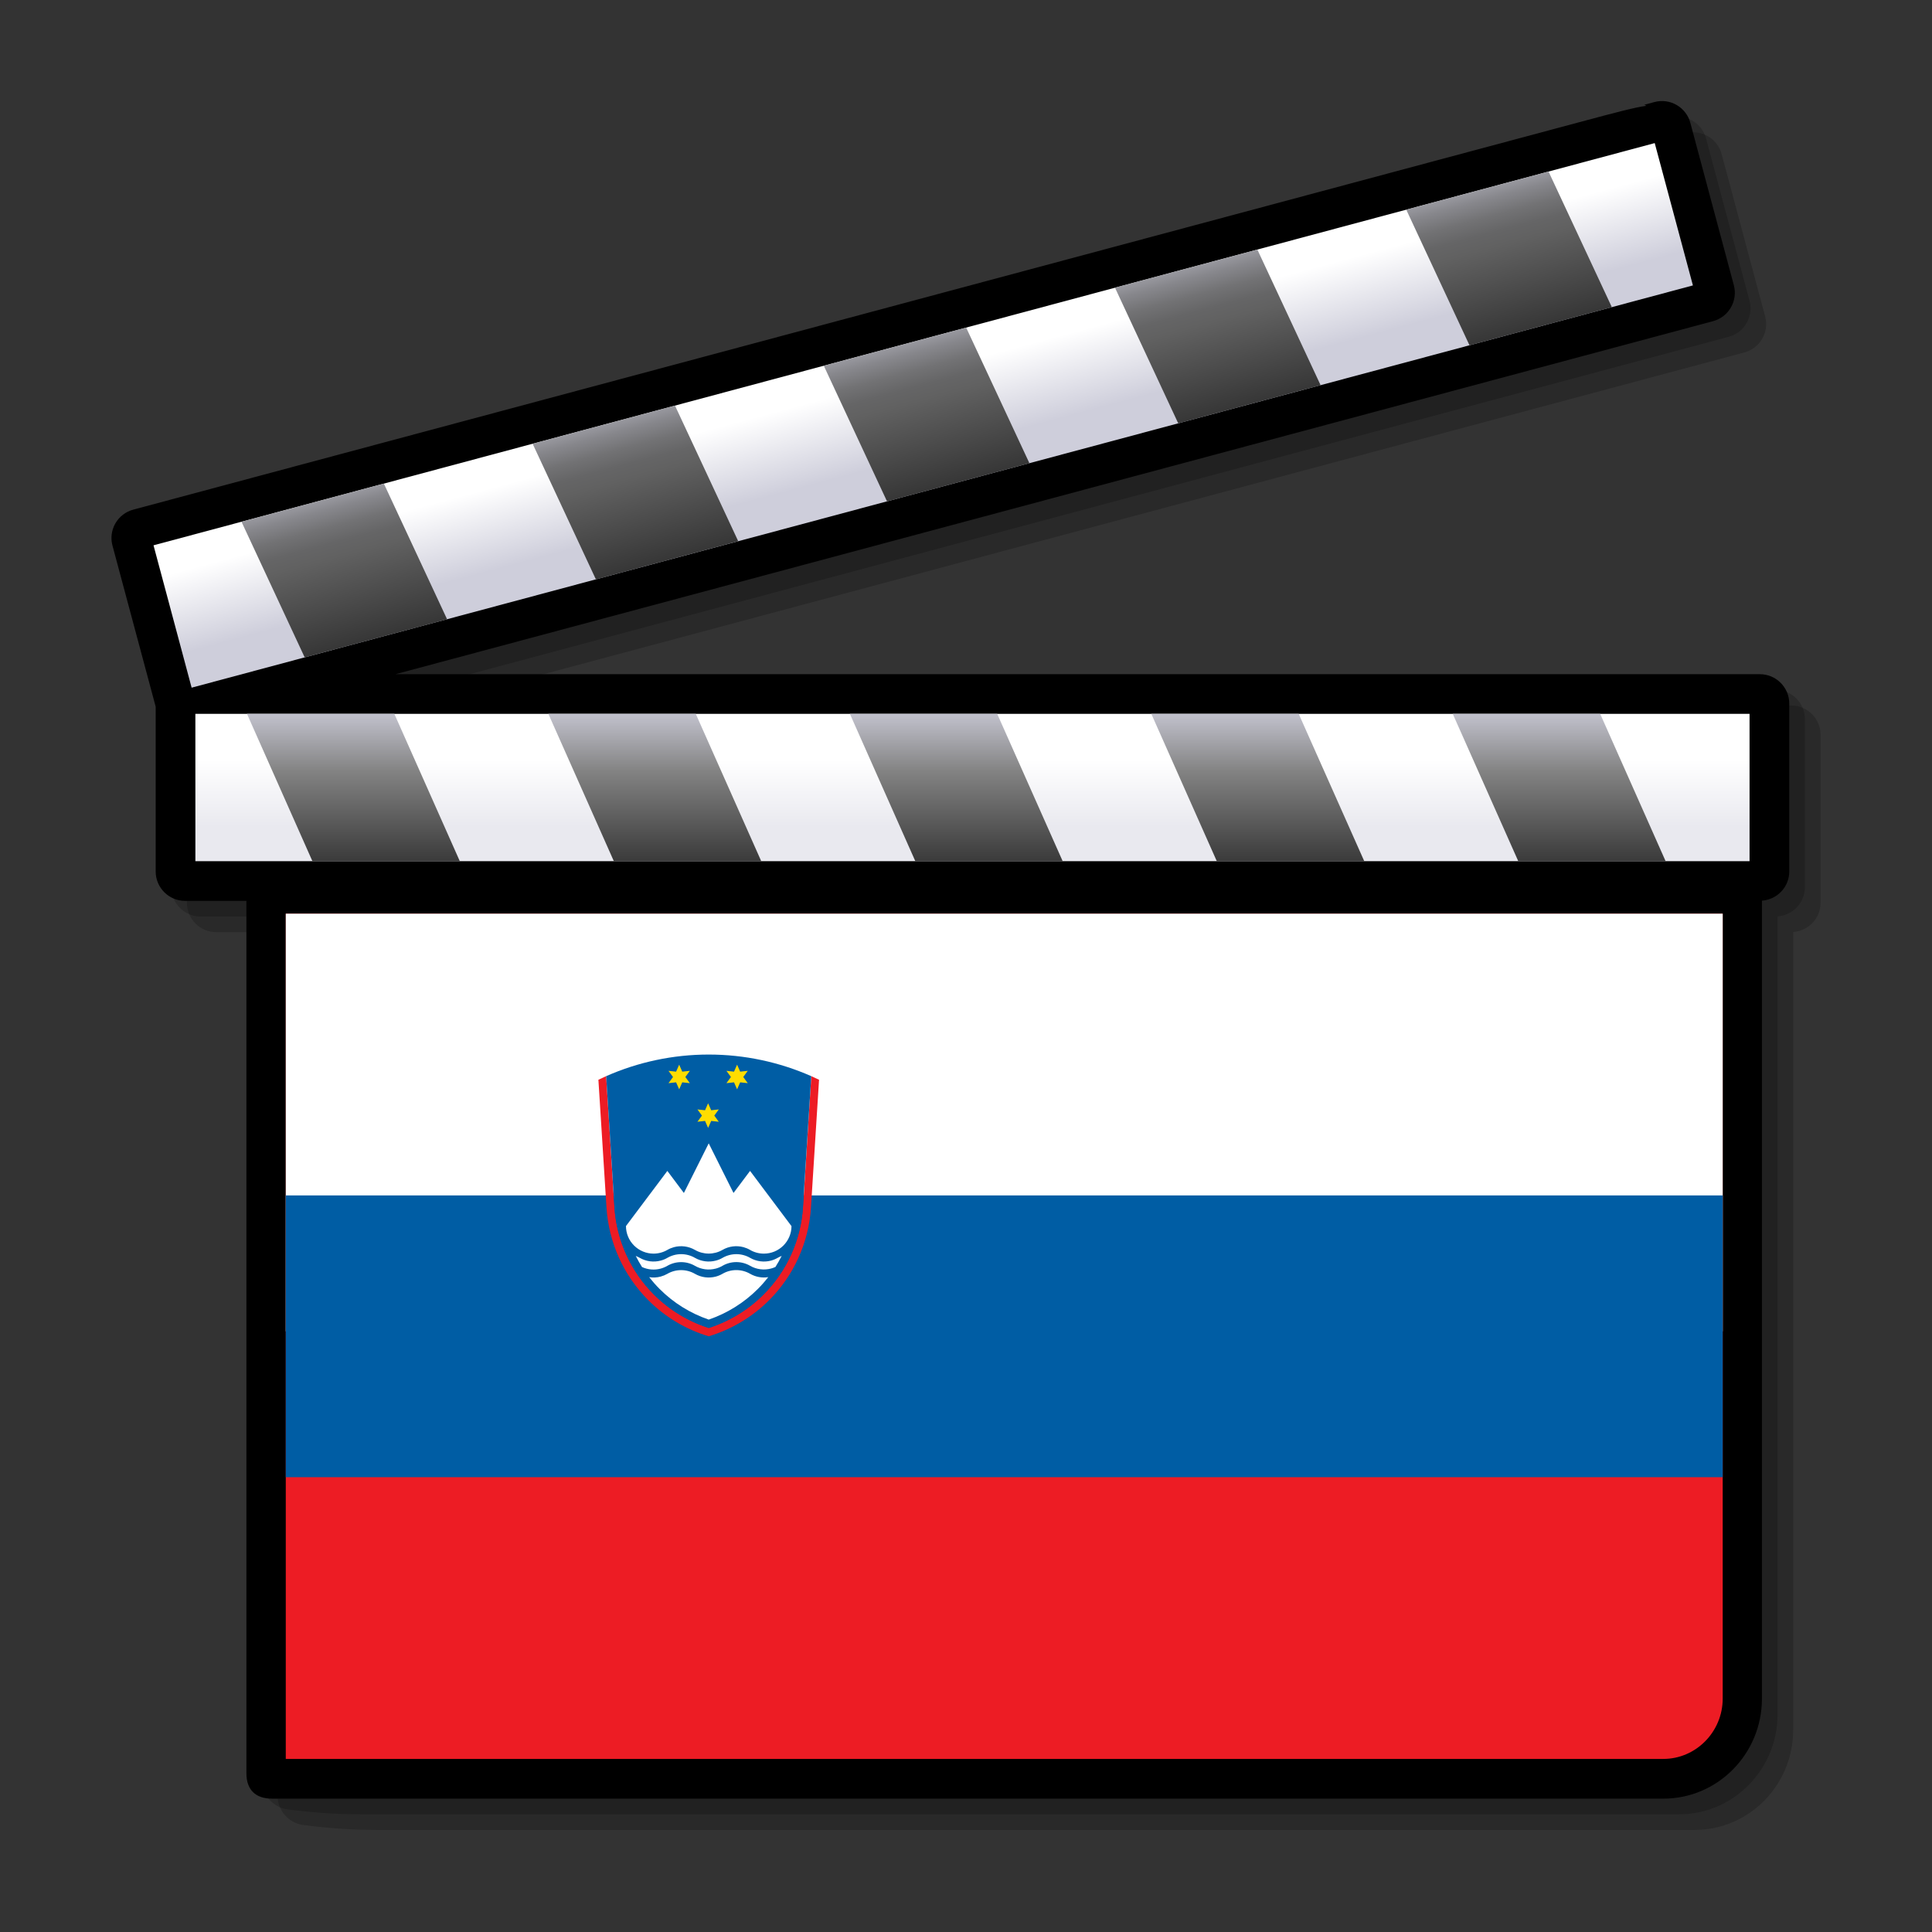 <?xml version="1.0" encoding="UTF-8" standalone="no"?>
<!-- Created with Inkscape (http://www.inkscape.org/) -->

<svg
   xmlns:a="http://ns.adobe.com/AdobeSVGViewerExtensions/3.0/"
   xmlns:dc="http://purl.org/dc/elements/1.1/"
   xmlns:cc="http://creativecommons.org/ns#"
   xmlns:rdf="http://www.w3.org/1999/02/22-rdf-syntax-ns#"
   xmlns:svg="http://www.w3.org/2000/svg"
   xmlns="http://www.w3.org/2000/svg"
   xmlns:xlink="http://www.w3.org/1999/xlink"
   version="1.1"
   width="48pt"
   height="48pt"
   viewBox="0 0 48 48"
   id="svg548"
   xml:space="preserve"
   style="overflow:visible"><rect x="0" y="0" width="48" height="48" fill="#333333" stroke="none"/>
  <defs
   id="defs630"><linearGradient
     id="linearGradient3746"><stop
       id="stop3748"
       style="stop-color:#ffffff;stop-opacity:0"
       offset="0" /><stop
       id="stop3750"
       style="stop-color:#ffffff;stop-opacity:0.49"
       offset="1" /></linearGradient><linearGradient
     x1="24.16"
     y1="18.868"
     x2="24.16"
     y2="20.534"
     id="XMLID_9_"
     gradientUnits="userSpaceOnUse">
      <stop
   id="stop589"
   style="stop-color:#ffffff;stop-opacity:1"
   offset="0" />
      <stop
   id="stop590"
   style="stop-color:#e9e9ef;stop-opacity:1"
   offset="1" />
      <a:midPointStop
   offset="0"
   style="stop-color:#FFFFFF"
   id="midPointStop591" />
      <a:midPointStop
   offset="0.5"
   style="stop-color:#FFFFFF"
   id="midPointStop592" />
      <a:midPointStop
   offset="1"
   style="stop-color:#E9E9EF"
   id="midPointStop593" />
    </linearGradient><linearGradient
     x1="311.223"
     y1="17.458"
     x2="311.223"
     y2="23.226"
     id="XMLID_10_"
     gradientUnits="userSpaceOnUse"
     gradientTransform="matrix(1,0,0.268,1,-292.705,0)">
      <stop
   id="stop596"
   style="stop-color:#cecedb;stop-opacity:1"
   offset="0" />
      <stop
   id="stop597"
   style="stop-color:#828282;stop-opacity:1"
   offset="0.298" />
      <stop
   id="stop598"
   style="stop-color:#000000;stop-opacity:1"
   offset="1" />
      <a:midPointStop
   offset="0"
   style="stop-color:#CECEDB"
   id="midPointStop599" />
      <a:midPointStop
   offset="0.5"
   style="stop-color:#CECEDB"
   id="midPointStop600" />
      <a:midPointStop
   offset="0.298"
   style="stop-color:#828282"
   id="midPointStop601" />
      <a:midPointStop
   offset="0.5"
   style="stop-color:#828282"
   id="midPointStop602" />
      <a:midPointStop
   offset="1"
   style="stop-color:#000000"
   id="midPointStop603" />
    </linearGradient><linearGradient
     x1="22.669"
     y1="9.319"
     x2="23.184"
     y2="11.242"
     id="XMLID_11_"
     gradientUnits="userSpaceOnUse">
      <stop
   id="stop607"
   style="stop-color:#ffffff;stop-opacity:1"
   offset="0" />
      <stop
   id="stop608"
   style="stop-color:#cecedb;stop-opacity:1"
   offset="1" />
      <a:midPointStop
   offset="0"
   style="stop-color:#FFFFFF"
   id="midPointStop609" />
      <a:midPointStop
   offset="0.5"
   style="stop-color:#FFFFFF"
   id="midPointStop610" />
      <a:midPointStop
   offset="1"
   style="stop-color:#CECEDB"
   id="midPointStop611" />
    </linearGradient><linearGradient
     x1="22.367"
     y1="7.85"
     x2="24.235"
     y2="14.824"
     id="XMLID_12_"
     gradientUnits="userSpaceOnUse">
      <stop
   id="stop614"
   style="stop-color:#cecedb;stop-opacity:1"
   offset="0" />
      <stop
   id="stop615"
   style="stop-color:#cbcbd7;stop-opacity:1"
   offset="0.005" />
      <stop
   id="stop616"
   style="stop-color:#a5a5ad;stop-opacity:1"
   offset="0.07" />
      <stop
   id="stop617"
   style="stop-color:#87878c;stop-opacity:1"
   offset="0.134" />
      <stop
   id="stop618"
   style="stop-color:#727274;stop-opacity:1"
   offset="0.194" />
      <stop
   id="stop619"
   style="stop-color:#656566;stop-opacity:1"
   offset="0.25" />
      <stop
   id="stop620"
   style="stop-color:#616161;stop-opacity:1"
   offset="0.298" />
      <stop
   id="stop621"
   style="stop-color:#000000;stop-opacity:1"
   offset="1" />
      <a:midPointStop
   offset="0"
   style="stop-color:#CECEDB"
   id="midPointStop622" />
      <a:midPointStop
   offset="0.327"
   style="stop-color:#CECEDB"
   id="midPointStop623" />
      <a:midPointStop
   offset="0.298"
   style="stop-color:#616161"
   id="midPointStop624" />
      <a:midPointStop
   offset="0.5"
   style="stop-color:#616161"
   id="midPointStop625" />
      <a:midPointStop
   offset="1"
   style="stop-color:#000000"
   id="midPointStop626" />
    </linearGradient><linearGradient
     x1="22.367"
     y1="7.85"
     x2="24.235"
     y2="14.824"
     id="linearGradient2914"
     xlink:href="#XMLID_12_"
     gradientUnits="userSpaceOnUse" /><linearGradient
     x1="311.223"
     y1="17.458"
     x2="311.223"
     y2="23.226"
     id="linearGradient2919"
     xlink:href="#XMLID_10_"
     gradientUnits="userSpaceOnUse"
     gradientTransform="matrix(1,0,0.268,1,-292.705,0)" /><linearGradient
     x1="24.16"
     y1="18.868"
     x2="24.16"
     y2="20.534"
     id="linearGradient2922"
     xlink:href="#XMLID_9_"
     gradientUnits="userSpaceOnUse" /><linearGradient
     x1="7.102"
     y1="43.7"
     x2="7.102"
     y2="22.7"
     id="linearGradient3755"
     xlink:href="#linearGradient3746"
     gradientUnits="userSpaceOnUse"
     gradientTransform="scale(1.25,1.25)" /></defs>
  
  
  <path
   d="M 44.5,17.527 H 44.244 10.604 L 43.339,8.756 C 43.527,8.705 43.685,8.585 43.782,8.415 43.879,8.246 43.905,8.05 43.854,7.861 L 42.774,3.829 C 42.726,3.644 42.6,3.481 42.433,3.385 42.264,3.288 42.067,3.262 41.879,3.313 L 41.633,3.38 c 0,0 0.041,0.021 0.051,0.027 -0.27,0.034 -0.743,0.159 -1.664,0.406 L 4.088,13.439 C 3.9,13.489 3.743,13.61 3.645,13.778 3.58,13.892 3.546,14.016 3.546,14.143 c 0,0.064 0.008,0.128 0.025,0.19 l 1.073,4.002 v 4.095 c 0,0.402 0.327,0.729 0.729,0.729 h 1.524 v 21.457 c 0,0.366 0.273,0.678 0.636,0.725 l 0.22,0.027 c 0.238,0.029 0.863,0.096 1.593,0.096 h 32.758 c 1.35,0 2.447,-1.114 2.447,-2.484 V 23.155 c 0.378,-0.027 0.68,-0.34 0.68,-0.724 v -4.174 c 0,-0.402 -0.328,-0.73 -0.731,-0.73 z"
   id="path551"
   style="opacity:0.2" /><path
   d="M 44.112,17.139 H 43.855 10.215 L 42.95,8.367 C 43.138,8.317 43.296,8.196 43.393,8.026 43.49,7.858 43.516,7.661 43.466,7.472 L 42.386,3.44 C 42.337,3.255 42.213,3.093 42.045,2.996 41.876,2.899 41.68,2.873 41.491,2.924 L 41.243,2.99 c 0,0 0.042,0.021 0.052,0.026 -0.271,0.035 -0.743,0.159 -1.664,0.406 L 3.699,13.051 c -0.188,0.05 -0.345,0.171 -0.443,0.339 -0.065,0.114 -0.098,0.239 -0.098,0.365 0,0.063 0.008,0.127 0.025,0.19 l 1.073,4.003 v 4.093 c 0,0.403 0.328,0.73 0.73,0.73 H 6.51 v 21.457 c 0,0.366 0.273,0.677 0.636,0.725 l 0.219,0.027 c 0.238,0.029 0.863,0.096 1.593,0.096 h 32.757 c 1.351,0 2.448,-1.115 2.448,-2.484 V 22.767 c 0.378,-0.027 0.679,-0.34 0.679,-0.725 v -4.173 c 0,-0.403 -0.327,-0.73 -0.73,-0.73 z"
   id="path552"
   style="opacity:0.2" /><path
   d="m 43.723,16.75 -0.256,0 -33.641,0 32.735,-8.771 C 42.749,7.928 42.907,7.807 43.004,7.638 43.101,7.469 43.127,7.273 43.076,7.084 L 41.996,3.052 C 41.947,2.866 41.822,2.704 41.655,2.608 41.486,2.511 41.29,2.485 41.101,2.536 l -0.248,0.067 c 0,0 0.042,0.021 0.052,0.026 -0.271,0.034 -0.743,0.159 -1.664,0.406 l -35.93,9.627 c -0.188,0.05 -0.345,0.171 -0.443,0.339 -0.065,0.114 -0.098,0.239 -0.098,0.365 0,0.063 0.008,0.128 0.025,0.19 l 1.073,4.002 0,4.094 c 0,0.402 0.328,0.73 0.73,0.73 l 1.524,0 0,21.674 c 0,0.411 0.228,0.631 0.636,0.631 l 34.569,-2e-4 c 1.351,0 2.448,-1.114 2.448,-2.484 l 0,-19.826 c 0.378,-0.027 0.679,-0.339 0.679,-0.725 l 0,-4.173 C 44.453,17.077 44.125,16.75 43.723,16.75 z"
   id="path553" /><path
   d="m 8.875,28.375 0,26.25 42.781,0 c 1.012,0 1.844,-0.841 1.844,-1.875 l 0,-24.375 -44.625,0 z"
   transform="scale(0.8,0.8)"
   id="path3790"
   style="fill:#ed1c24;fill-opacity:1" /><path
   d="M 43.467,17.139 H 4.597 c -0.188,0 -0.341,0.153 -0.341,0.341 v 4.173 c 0,0.188 0.153,0.341 0.341,0.341 h 39.125 c 0.189,0 0.342,-0.153 0.342,-0.341 V 17.48 c 0,-0.188 -0.152,-0.341 -0.342,-0.341 h -0.255 z"
   id="path587" /><rect
   width="38.613"
   height="3.661"
   x="4.854"
   y="17.735"
   id="rect594"
   style="fill:url(#linearGradient2922)" /><path
   d="m 7.762,21.396 h 3.662 L 9.797,17.735 H 6.136 l 1.626,3.661 m 17.013,-3.661 h -3.66 l 1.626,3.661 h 3.661 l -1.627,-3.661 m -7.489,0 h -3.662 l 1.627,3.661 h 3.662 l -1.627,-3.661 m 22.47,0 h -3.663 l 1.628,3.661 h 3.661 l -1.626,-3.661 m -7.49,0 h -3.662 l 1.627,3.661 h 3.664 l -1.629,-3.661 z"
   id="path604"
   style="fill:url(#linearGradient2919)" /><path
   d="m 41.203,2.911 -0.248,0.067 c 0.001,0 0.001,0 0.001,0 L 3.411,13.038 c -0.088,0.023 -0.162,0.081 -0.208,0.159 -0.046,0.078 -0.058,0.171 -0.034,0.258 l 1.081,4.033 c 0.049,0.182 0.236,0.29 0.418,0.241 L 42.461,7.603 c 0.182,-0.049 0.29,-0.236 0.24,-0.418 L 41.622,3.153 C 41.599,3.066 41.541,2.991 41.463,2.945 41.384,2.9 41.291,2.888 41.203,2.911 z"
   id="path605" /><path
   d="M 41.111,3.555 3.814,13.548 4.761,17.085 42.06,7.091 z"
   id="polygon612"
   style="fill:url(#XMLID_11_)" /><path
   d="M 7.57,16.333 11.108,15.386 9.537,12.015 6,12.963 l 1.57,3.37 m 16.434,-8.194 -3.537,0.948 1.571,3.37 3.538,-0.948 -1.572,-3.37 m -7.234,1.938 -3.537,0.948 1.572,3.37 3.536,-0.949 -1.571,-3.369 m 21.703,-5.815 -3.535,0.947 1.571,3.37 3.537,-0.947 -1.573,-3.37 M 31.239,6.201 27.701,7.147 29.273,10.518 32.81,9.57 31.239,6.201 z"
   id="path627"
   style="fill:url(#linearGradient2914)" />
<rect
   width="35.7"
   height="10.377"
   x="7.1"
   y="22.7"
   id="rect3212"
   style="fill:#ffffff" /><rect
   width="35.7"
   height="7"
   x="7.1"
   y="29.7"
   id="rect4183"
   style="fill:#005da4" /><path
   d="m 15.06,26.737 c -0.065,0.029 -0.129,0.058 -0.193,0.089 l 0.201,3.176 c 0.055,0.866 0.423,1.685 1.04,2.302 0.422,0.422 0.939,0.728 1.5,0.896 l 3.4e-5,0 c 0.561,-0.169 1.078,-0.474 1.5,-0.896 0.617,-0.617 0.985,-1.436 1.04,-2.302 l 0.201,-3.176 c -0.064,-0.031 -0.128,-0.06 -0.193,-0.089 l 3.5e-5,2.4e-5 -0.205,3.251 c -0.051,0.818 -0.399,1.593 -0.982,2.176 -0.384,0.384 -0.852,0.666 -1.36,0.829 l -6.9e-5,0 C 17.099,32.831 16.632,32.548 16.247,32.164 15.664,31.581 15.316,30.806 15.265,29.988 l -0.205,-3.251 3.5e-5,0"
   id="path13"
   style="fill:#ed1c24" /><path
   d="M 20.156,26.737 C 19.36,26.386 18.494,26.2 17.608,26.2 c -0.886,0 -1.753,0.186 -2.548,0.537 l 0.205,3.251 c 0.051,0.818 0.399,1.593 0.982,2.176 0.384,0.384 0.852,0.666 1.36,0.829 l 6.9e-5,0 c 0.508,-0.162 0.976,-0.445 1.36,-0.829 0.583,-0.583 0.931,-1.358 0.982,-2.176"
   id="path15"
   style="fill:#005da4" /><use
   transform="translate(0.719,0.959)"
   id="use2825"
   x="0"
   y="0"
   width="1200"
   height="600"
   xlink:href="#polyline19" /><polyline
   style="fill:#ffdd00;fill-opacity:1"
   id="polyline19"
   points="90,23.232 94.669,16.854 86.811,17.709 83.622,10.476 80.433,17.709 72.575,16.854 77.244,23.232    72.575,29.61 80.433,28.755 83.622,35.988 86.811,28.755 94.669,29.61  "
   transform="matrix(0.024,0,0,0.024,14.867,26.2)" /><use
   transform="translate(1.439,-4.4617918e-7)"
   id="use2827"
   x="0"
   y="0"
   width="1200"
   height="600"
   xlink:href="#polyline19" /><path
   d="M 19.663,30.461 18.635,29.091 18.224,29.639 17.608,28.406 16.991,29.639 16.58,29.091 15.552,30.461 c 0,0.182 0.072,0.356 0.201,0.484 0.128,0.128 0.303,0.201 0.484,0.201 0.121,0 0.239,-0.032 0.343,-0.092 6.75e-4,-4.35e-4 -8.24e-4,4.83e-4 -1.75e-4,1.04e-4 0.051,-0.03 0.107,-0.053 0.165,-0.069 0.176,-0.047 0.363,-0.022 0.52,0.068 0.105,0.061 0.223,0.092 0.343,0.092 5.08e-4,0 -6.26e-4,0 -1.04e-4,0 0.119,0 0.238,-0.031 0.343,-0.092 0.157,-0.091 0.344,-0.115 0.52,-0.068 0.058,0.016 0.114,0.039 0.165,0.069 7e-4,3.86e-4 -7.97e-4,-5.07e-4 -1.4e-4,-1.04e-4 0.103,0.06 0.221,0.092 0.343,0.092 0.182,0 0.356,-0.072 0.485,-0.201 0.128,-0.128 0.201,-0.303 0.201,-0.484"
   id="path23"
   style="fill:#ffffff" /><path
   d="m 15.796,31.205 c 0.047,0.094 0.099,0.185 0.155,0.274 0,0 -2.4e-5,3.4e-5 0,1.05e-4 0.145,0.067 0.309,0.081 0.464,0.039 0.058,-0.016 0.114,-0.039 0.165,-0.069 6.75e-4,-3.85e-4 -8.22e-4,4.83e-4 -1.4e-4,1.04e-4 0.103,-0.06 0.221,-0.092 0.343,-0.092 2.46e-4,0 -3.14e-4,0 -6.9e-5,0 0.119,-3.5e-5 0.238,0.031 0.343,0.092 0.157,0.091 0.344,0.115 0.52,0.068 0.058,-0.016 0.114,-0.039 0.165,-0.069 6.99e-4,-3.85e-4 -8e-4,4.83e-4 -1.41e-4,1.05e-4 0.103,-0.06 0.221,-0.092 0.343,-0.092 2.44e-4,0 -3.49e-4,0 -1.05e-4,0 0.119,-3.4e-5 0.238,0.031 0.343,0.092 0.157,0.091 0.344,0.115 0.52,0.068 0.038,-0.01 0.074,-0.023 0.109,-0.039 l 0,0 c 0.056,-0.089 0.108,-0.18 0.155,-0.274 0,-3.5e-5 0,0 0,0 -0.034,0.013 -0.067,0.029 -0.099,0.047 -6.51e-4,3.89e-4 8.46e-4,-4.83e-4 2.1e-4,-1.05e-4 -0.051,0.03 -0.107,0.053 -0.165,0.069 -0.176,0.047 -0.363,0.022 -0.52,-0.068 -0.105,-0.061 -0.223,-0.092 -0.343,-0.092 -2.45e-4,0 3.5e-4,0 1.06e-4,0 -0.121,0 -0.239,0.032 -0.343,0.092 -6.51e-4,3.89e-4 8.46e-4,-4.83e-4 1.39e-4,-1.04e-4 -0.051,0.03 -0.107,0.053 -0.165,0.068 -0.176,0.047 -0.363,0.022 -0.52,-0.068 -0.105,-0.061 -0.223,-0.092 -0.343,-0.092 -2.8e-4,0 3.15e-4,0 7.1e-5,0 -0.121,0 -0.239,0.032 -0.343,0.092 -6.75e-4,3.84e-4 8.22e-4,-4.83e-4 1.4e-4,-1.05e-4 -0.051,0.03 -0.107,0.053 -0.165,0.068 -0.176,0.047 -0.363,0.022 -0.52,-0.068 -0.032,-0.018 -0.065,-0.034 -0.099,-0.047 -2.4e-5,0 0,-3.4e-5 0,0"
   id="path25"
   style="fill:#ffffff" /><path
   d="m 19.087,31.731 c -0.08,0.102 -0.166,0.2 -0.259,0.293 -0.347,0.347 -0.765,0.605 -1.22,0.761 l -2.4e-5,0 c -0.455,-0.156 -0.874,-0.414 -1.22,-0.761 -0.093,-0.093 -0.179,-0.191 -0.259,-0.293 0,0 -2.4e-5,0 0,0 0.094,0.015 0.192,0.011 0.286,-0.015 0.058,-0.016 0.114,-0.039 0.165,-0.068 6.75e-4,-3.84e-4 -8.22e-4,4.83e-4 -1.4e-4,1.05e-4 0.103,-0.06 0.221,-0.092 0.343,-0.092 2.46e-4,0 -3.14e-4,0 -7e-5,0 0.119,-3.5e-5 0.238,0.031 0.343,0.092 0.157,0.091 0.344,0.115 0.52,0.068 0.058,-0.016 0.114,-0.039 0.165,-0.069 6.51e-4,-3.85e-4 -8.48e-4,4.84e-4 -1.41e-4,1.06e-4 0.103,-0.06 0.221,-0.092 0.343,-0.092 2.45e-4,0 -2.79e-4,0 -3.5e-5,0 0.119,-3.6e-5 0.238,0.031 0.343,0.092 0.137,0.079 0.297,0.108 0.452,0.083 3.6e-5,0 0,0 -3.3e-5,3.5e-5"
   id="path27"
   style="fill:#ffffff" /></svg>